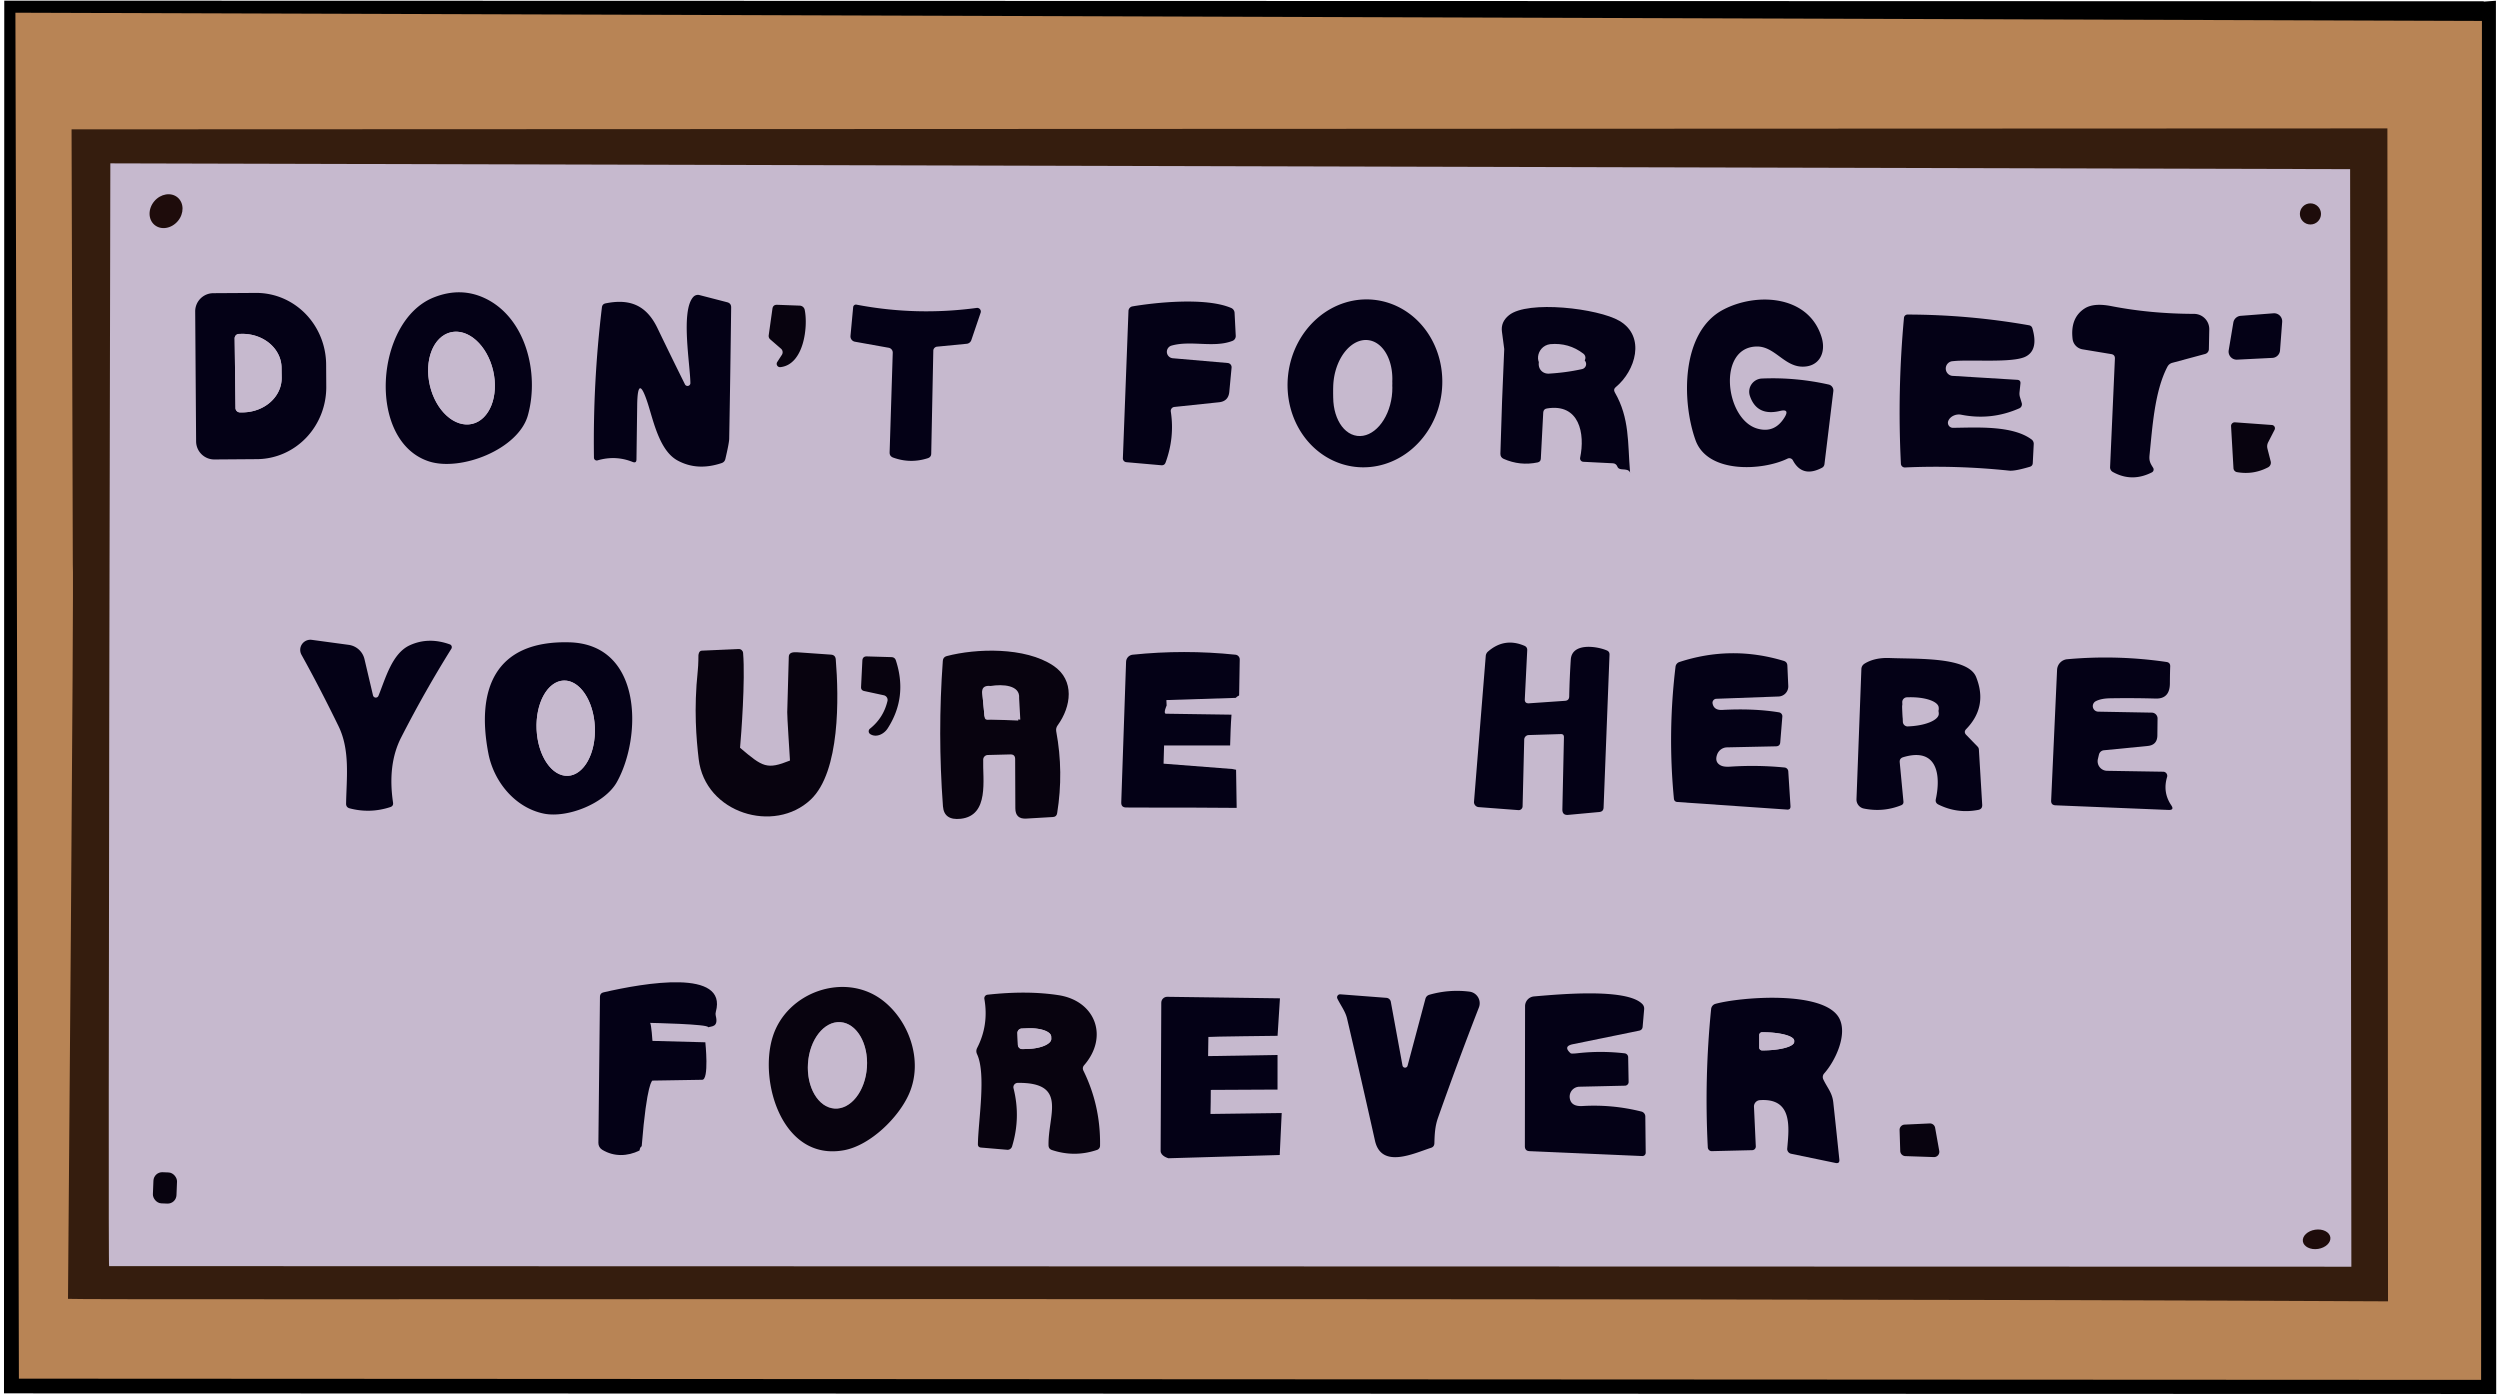 <?xml version="1.0" encoding="UTF-8" standalone="no"?>
<svg
   version="1.1"
   viewBox="0 0 382.21 213.768"
   id="svg115"
   sodipodi:docname="dont-forget-youre-here-forever-cropped.svg"
   inkscape:version="1.3 (0e150ed, 2023-07-21)"
   width="382"
   height="213"
   xmlns:inkscape="http://www.inkscape.org/namespaces/inkscape"
   xmlns:sodipodi="http://sodipodi.sourceforge.net/DTD/sodipodi-0.dtd"
   xmlns="http://www.w3.org/2000/svg"
   xmlns:svg="http://www.w3.org/2000/svg">
  <defs
     id="defs115" />
  <sodipodi:namedview
     id="namedview115"
     pagecolor="#ffffff"
     bordercolor="#000000"
     borderopacity="0.25"
     inkscape:showpageshadow="2"
     inkscape:pageopacity="0.0"
     inkscape:pagecheckerboard="0"
     inkscape:deskcolor="#d1d1d1"
     inkscape:window-width="2560"
     inkscape:window-height="1302"
     inkscape:window-x="0"
     inkscape:window-y="25"
     inkscape:window-maximized="0"
     inkscape:current-layer="svg115"
     showgrid="true">
    <inkscape:grid
       id="grid4"
       units="px"
       originx="1.816"
       originy="9.055"
       spacingx="1"
       spacingy="1"
       empcolor="#0099e5"
       empopacity="0.302"
       color="#0099e5"
       opacity="0.149"
       empspacing="5"
       dotted="false"
       gridanglex="30"
       gridanglez="30"
       visible="true" />
  </sodipodi:namedview>
  <g
     stroke-width="2"
     fill="none"
     stroke-linecap="butt"
     id="g66"
     style="display:inline"
     transform="translate(1.816,9.055)" />
  <path
     fill="#716f89"
     d="M 0.44,14.02 0,118.67 Z"
     id="path69"
     inkscape:label="background"
     sodipodi:nodetypes="ccc" />
  <path
     fill="#b88455"
     d="M 380.08,212.385 2.017,212.957 1.471,1.808 380.454,2.946 Z M 218.005,0 c -219.004,7.168 -219.004,7.168 0,0 z"
     id="path70"
     inkscape:label="frame"
     sodipodi:nodetypes="ccccccc"
     style="stroke-width:1.01" />
  <path
     id="path71"
     inkscape:label="frame-border-1"
     d="M 382.167,0.112 380.025,0.269 379.896,211.608 2.315,211.419 1.779,1.95 380.325,3.21 380.297,0.196 0.07,0.099 0.028,213.673 382.21,213.768 Z"
     sodipodi:nodetypes="ccccccccccc"
     style="stroke-width:1.01" />
  <path
     id="path111"
     style="display:inline;stroke-width:0.986"
     inkscape:label="plauque-border-2"
     d="m 17.424,191.947 345.047,2.135 c -0.229,0.214 -345.047,-2.135 -345.047,-2.135 z"
     sodipodi:nodetypes="ccc" />
  <path
     fill="#351d0e"
     d="m 9.844,199.181 c 0,0 0.93,-112.628 0.738,-112.692 L 10.39,19.836 365.527,19.692 365.62,199.562 C 247.033,198.939 9.797,199.393 9.844,199.181 Z"
     id="path72"
     inkscape:label="plaque-border-1"
     style="display:inline"
     sodipodi:nodetypes="cccccc" />
  <path
     fill="#c6b9ce"
     d="M 360,194.251 16.148,194.161 C 15.954,194.592 16.337,25.051 16.337,25.051 L 359.809,25.939 Z"
     id="path73"
     inkscape:label="plaque-background"
     sodipodi:nodetypes="ccccc"
     style="stroke-width:1.008" />
  <path
     fill="#040116"
     d="m 29.35,47.77 a 2.79,2.79 0 0 1 2.77,-2.81 l 6.54,-0.04 a 11.05,10.69 89.6 0 1 10.77,10.97 l 0.02,3.4 a 11.05,10.69 89.6 0 1 -10.61,11.12 l -6.54,0.05 a 2.79,2.79 0 0 1 -2.81,-2.77 z m 6.05,4.12 0.13,10.68 a 0.68,0.68 0 0 0 0.68,0.67 h 0.45 a 5.24,6.01 89.3 0 0 5.95,-5.31 l -0.02,-1.56 a 5.24,6.01 89.3 0 0 -6.07,-5.17 l -0.45,0.01 a 0.68,0.68 0 0 0 -0.67,0.68 z"
     id="path74"
     inkscape:label="d" />
  <path
     fill="#c6b9ce"
     d="m 35.4,51.89 a 0.68,0.68 0 0 1 0.67,-0.68 l 0.45,-0.01 a 5.24,6.01 89.3 0 1 6.07,5.17 l 0.02,1.56 a 5.24,6.01 89.3 0 1 -5.95,5.31 h -0.45 a 0.68,0.68 0 0 1 -0.68,-0.67 z"
     id="path86"
     inkscape:label="d-elipse" />
  <path
     fill="#040116"
     d="m 65.18,70.75 c -9.55,-3.13 -8.28,-21.56 0.76,-25.14 q 4.08,-1.62 7.78,0.1 c 6.33,2.94 8.44,11.54 6.65,17.97 -1.45,5.22 -10.29,8.67 -15.19,7.07 z m 6.644,-5.748 a 7.21,4.98 76.9 0 0 3.216,-8.151 7.21,4.98 76.9 0 0 -6.485,-5.894 7.21,4.98 76.9 0 0 -3.216,8.151 7.21,4.98 76.9 0 0 6.485,5.894 z"
     id="path75"
     inkscape:label="o" />
  <ellipse
     fill="#c6b9ce"
     cx="72.38"
     cy="-55.222"
     transform="rotate(76.9)"
     rx="7.21"
     ry="4.98"
     id="ellipse85"
     inkscape:label="0-elipse" />
  <path
     fill="#040116"
     d="m 97.13,62.16 -0.11,8.3 q -0.01,0.61 -0.59,0.38 -2.62,-1.05 -5.38,-0.24 a 0.43,0.43 0 0 1 -0.55,-0.4 q -0.17,-11.57 1.22,-23.06 0.06,-0.52 0.57,-0.62 c 3.67,-0.74 6.22,0.24 7.93,3.76 q 2.07,4.3 4.24,8.67 a 0.44,0.44 0 0 0 0.83,-0.2 c -0.04,-2.92 -1.51,-11.13 0.46,-13.23 a 0.95,0.96 29.3 0 1 0.93,-0.27 l 4.25,1.1 q 0.62,0.16 0.61,0.8 -0.12,10.08 -0.3,20.14 -0.02,0.69 -0.59,3.1 -0.12,0.48 -0.59,0.63 -3.74,1.25 -6.77,-0.42 c -2.73,-1.51 -3.65,-5.97 -4.52,-8.69 q -1.57,-4.86 -1.64,0.25 z"
     id="path76"
     inkscape:label="n" />
  <path
     fill="#08030f"
     d="m 119.18,53.47 -1.65,-1.43 a 0.69,0.71 24.2 0 1 -0.23,-0.64 l 0.57,-4.06 q 0.09,-0.62 0.72,-0.6 l 3.47,0.13 a 0.8,0.81 86 0 1 0.76,0.65 c 0.53,2.56 -0.12,8.39 -3.72,8.78 a 0.51,0.51 0 0 1 -0.49,-0.79 l 0.71,-1.1 a 0.72,0.72 0 0 0 -0.14,-0.94 z"
     id="path77"
     inkscape:label="apostrophe1" />
  <path
     fill="#040116"
     d="m 142.54,53.78 -0.32,15.79 q -0.01,0.52 -0.51,0.69 -2.68,0.87 -5.33,-0.09 -0.56,-0.21 -0.54,-0.8 l 0.48,-15.27 a 0.76,0.75 6.6 0 0 -0.62,-0.77 l -5.19,-0.93 a 0.83,0.83 0 0 1 -0.67,-0.89 l 0.41,-4.4 a 0.43,0.43 0 0 1 0.52,-0.39 q 9.16,1.75 18.43,0.5 a 0.56,0.56 0 0 1 0.6,0.73 l -1.43,4.21 a 0.83,0.85 7.2 0 1 -0.71,0.56 l -4.54,0.44 a 0.63,0.65 87.4 0 0 -0.58,0.62 z"
     id="path78"
     inkscape:label="t" />
  <path
     fill="#040116"
     d="m 178.96,63.107 q 0.61,3.98 -0.8,7.82 -0.17,0.46 -0.66,0.42 l -5.35,-0.47 a 0.59,0.59 0 0 1 -0.54,-0.61 l 0.86,-22.59 a 0.74,0.73 86.6 0 1 0.6,-0.69 c 3.33,-0.57 11.2,-1.45 15.15,0.24 a 0.87,0.86 11 0 1 0.52,0.76 l 0.18,3.52 a 0.79,0.79 0 0 1 -0.51,0.77 c -2.85,1.11 -6.35,-0.12 -9.33,0.72 a 0.99,0.99 0 0 0 0.18,1.94 l 8.43,0.73 a 0.65,0.65 0 0 1 0.59,0.71 l -0.35,3.72 q -0.14,1.44 -1.58,1.59 l -6.85,0.72 a 0.61,0.61 0 0 0 -0.54,0.7 z"
     id="path79"
     inkscape:label="f" />
  <path
     fill="#040116"
     d="m 207.159,71.583 a 11.85,12.89 7 0 1 -10.191,-14.238 11.85,12.89 7 0 1 13.333,-11.35 11.85,12.89 7 0 1 10.191,14.238 11.85,12.89 7 0 1 -13.333,11.35 z m 0.378,-6.13 a 4.49,6.7 7.4 0 0 5.316,-6.066 4.49,6.7 7.4 0 0 -3.59,-7.223 4.49,6.7 7.4 0 0 -5.316,6.066 4.49,6.7 7.4 0 0 3.59,7.223 z"
     id="path80"
     inkscape:label="o-2" />
  <ellipse
     fill="#c6b9ce"
     cx="32.857"
     cy="-214.418"
     transform="rotate(97.4)"
     rx="6.7"
     ry="4.49"
     id="ellipse86"
     inkscape:label="o-elipse-2" />
  <path
     fill="#040116"
     d="m 236.073,63.267 -0.37,7.07 c -0.013,0.32 -0.18,0.513 -0.5,0.58 -1.793,0.373 -3.527,0.19 -5.2,-0.55 -0.34,-0.153 -0.507,-0.417 -0.5,-0.79 0.147,-5.38 0.343,-10.73 0.59,-16.05 0,-0.06 -0.117,-0.943 -0.35,-2.65 -0.14,-1 0.22,-1.847 1.08,-2.54 2.87,-2.33 13.67,-1.05 16.94,0.87 4.08,2.4 2.44,7.68 -0.56,10.15 -0.287,0.233 -0.337,0.507 -0.15,0.82 2.29,3.96 1.96,7.77 2.33,12.18 0.04,0.52 0.123,-0.07 -0.357,-0.257 -0.633,-0.24 -1.369,0.07 -1.603,-0.583 -0.103,-0.272 -0.359,-0.457 -0.65,-0.47 l -4.56,-0.23 c -0.32,-0.017 -0.548,-0.317 -0.48,-0.63 0.78,-3.68 -0.11,-8.37 -5.09,-7.55 -0.36,0.06 -0.55,0.27 -0.57,0.63 z m 6.16,-9.03 c -1.493,-1.147 -3.193,-1.633 -5.1,-1.46 -2.248,0.306 -2.571,3.59 -0.35,3.56 1.82,-0.107 3.533,-0.34 5.14,-0.7 0.658,-0.144 0.845,-0.992 0.31,-1.4 z"
     id="path82"
     inkscape:label="r"
     sodipodi:nodetypes="cccccccccccccccccccccccc" />
  <path
     fill="#c6b9ce"
     d="m 242.34,55.2 a 0.79,0.79 0 0 1 -0.31,1.4 q -2.41,0.54 -5.14,0.7 a 1.63,1.94 45.6 0 1 0.35,-3.56 q 2.86,-0.26 5.1,1.46 z"
     id="path87"
     inkscape:label="r-elipse" />
  <path
     fill="#040116"
     d="m 273.09,63.988 q 0.81,-1.33 -0.7,-0.97 -3.55,0.85 -4.62,-2.29 a 2.02,2.03 79.3 0 1 1.83,-2.68 q 5.15,-0.22 10.24,0.92 a 0.93,0.93 0 0 1 0.72,1.02 l -1.36,11.18 q -0.05,0.39 -0.39,0.57 -3,1.57 -4.45,-1.14 a 0.62,0.62 0 0 0 -0.82,-0.27 c -3.88,1.89 -12.26,2.32 -14.11,-2.82 -2.13,-5.94 -2.26,-16.58 4.23,-20.01 5.09,-2.69 13.14,-2.28 15.11,4.25 0.74,2.47 -0.49,4.63 -3.16,4.47 -2.65,-0.17 -4.12,-3.1 -6.76,-3.08 -6.14,0.05 -4.91,11.18 0.06,12.59 q 2.66,0.76 4.18,-1.74 z"
     id="path81"
     inkscape:label="g" />
  <path
     fill="#040116"
     d="m 309.182,60.906 0.27,0.9 a 0.68,0.67 69.7 0 1 -0.37,0.81 q -4.3,1.9 -8.92,0.98 c -0.78,-0.16 -1.68,0.24 -1.97,0.94 a 0.77,0.77 0 0 0 0.72,1.07 c 3.48,-0.03 9.09,-0.42 12.05,1.79 a 0.82,0.83 19.4 0 1 0.33,0.7 l -0.15,2.93 q -0.03,0.42 -0.43,0.55 -2.3,0.68 -3.15,0.6 -8.11,-0.85 -16.01,-0.49 a 0.6,0.6 0 0 1 -0.63,-0.57 q -0.56,-11.2 0.47,-22.37 a 0.55,0.55 0 0 1 0.55,-0.51 q 9.38,0.02 18.6,1.64 0.43,0.07 0.55,0.49 0.94,3.26 -0.99,4.29 c -1.96,1.06 -8.59,0.43 -11.2,0.73 a 1.13,1.13 0 0 0 0.06,2.26 l 9.81,0.6 q 0.54,0.04 0.48,0.58 l -0.14,1.32 q -0.04,0.39 0.07,0.76 z"
     id="path84"
     inkscape:label="e" />
  <path
     fill="#040116"
     d="m 323.19,54.303 -4.4,-0.73 a 1.84,1.83 1.3 0 1 -1.54,-1.6 q -0.38,-3.23 1.85,-4.67 1.39,-0.89 4.09,-0.36 5.98,1.17 12.68,1.19 a 2.34,2.34 0 0 1 2.34,2.39 l -0.06,3.02 a 0.78,0.78 0 0 1 -0.58,0.74 l -5.01,1.35 q -0.53,0.14 -0.78,0.63 c -1.97,3.79 -2.29,9.3 -2.73,13.52 -0.09,0.88 0.1,1.24 0.55,1.95 a 0.5,0.49 61.1 0 1 -0.2,0.71 q -3.06,1.55 -5.97,-0.06 a 0.81,0.81 0 0 1 -0.43,-0.75 l 0.74,-16.65 q 0.02,-0.58 -0.55,-0.68 z"
     id="path83"
     inkscape:label="t-2" />
  <path
     fill="#040116"
     d="m 343.03,48.433 5.03,-0.39 a 1.24,1.24 0 0 1 1.33,1.33 l -0.33,4.37 a 1.24,1.24 0 0 1 -1.17,1.14 l -5.41,0.27 a 1.24,1.24 0 0 1 -1.29,-1.44 l 0.71,-4.24 a 1.24,1.24 0 0 1 1.13,-1.04 z"
     id="path85"
     inkscape:label="colon" />
  <path
     stroke="#675e6f"
     vector-effect="non-scaling-stroke"
     d="m 127.388,169.994 a 4.53,6.64 3.9 0 0 4.971,-6.316 4.53,6.64 3.9 0 0 -4.068,-6.933 4.53,6.64 3.9 0 0 -4.971,6.316 4.53,6.64 3.9 0 0 4.068,6.933"
     id="path63"
     inkscape:label="o-fill"
     style="display:inline" />
  <path
     fill="#08030f"
     d="m 347.132,68.803 0.5,1.96 a 0.8,0.8 0 0 1 -0.4,0.9 q -2.26,1.18 -4.77,0.74 a 0.66,0.65 3.4 0 1 -0.54,-0.6 l -0.37,-6.44 a 0.57,0.57 0 0 1 0.6,-0.6 l 5.66,0.41 a 0.51,0.5 16.1 0 1 0.41,0.74 l -0.97,1.89 q -0.25,0.48 -0.12,1 z"
     id="path88"
     inkscape:label="colon2" />
  <path
     fill="#040116"
     d="m 56.62,106.65 a 0.44,0.44 0 0 0 0.83,0.06 c 1.08,-2.64 2.07,-6.47 4.77,-7.74 q 2.88,-1.34 6.19,-0.15 a 0.45,0.46 26.2 0 1 0.22,0.67 q -4.13,6.62 -7.69,13.59 -2.12,4.13 -1.25,10 0.08,0.53 -0.43,0.69 -3.08,1.01 -6.22,0.19 -0.56,-0.15 -0.55,-0.73 c 0.07,-3.98 0.63,-8.19 -1.16,-11.87 q -2.84,-5.83 -5.68,-10.95 a 1.55,1.56 79.4 0 1 1.57,-2.29 l 5.68,0.77 a 2.87,2.88 87.4 0 1 2.41,2.19 z"
     id="path89"
     inkscape:label="y" />
  <path
     fill="#040116"
     d="m 94.02,119.92 c -1.83,3.29 -7.6,5.58 -11.2,4.85 -4.4,-0.9 -7.67,-4.87 -8.51,-9.23 -1.86,-9.67 0.87,-17.34 12.42,-17.04 11.26,0.3 11.13,14.54 7.29,21.42 z m -7.518,-0.948 a 7.31,4.47 87.4 0 0 4.134,-7.505 7.31,4.47 87.4 0 0 -4.797,-7.1 7.31,4.47 87.4 0 0 -4.134,7.505 7.31,4.47 87.4 0 0 4.797,7.1 z"
     id="path90"
     inkscape:label="o-3" />
  <ellipse
     fill="#c6b9ce"
     cx="115.464"
     cy="-81.016"
     transform="rotate(87.4)"
     rx="7.31"
     ry="4.47"
     id="ellipse98"
     inkscape:label="o-fill" />
  <path
     fill="#08030f"
     d="m 120.56,116.63 c 0,0 -0.474,-7.385 -0.42,-7.418 l 0.237,-8.474 c 0.004,-0.691 0.644,-0.755 1.333,-0.709 l 5.14,0.36 c 0.447,0.033 0.69,0.273 0.73,0.72 0.48,5.82 0.68,17.21 -3.82,21.49 -5.58,5.31 -16.22,2.13 -17.2,-6.19 -0.36,-3.107 -0.765,-7.61 -0.145,-13.51 0.11,-1.04 0.105,-2.39 0.105,-2.39 0,0 0.023,-0.71 0.51,-0.73 l 5.66,-0.25 c 0.352,-0.017 0.653,0.249 0.68,0.6 0.35,4.17 -0.296,12.673 -0.466,14.543 3.521,2.994 4.114,3.365 7.656,1.957 z"
     id="path91"
     inkscape:label="u"
     sodipodi:nodetypes="ccccccccccccccc" />
  <path
     fill="#08030f"
     d="m 154.37,115.69 -3.47,0.09 c -0.382,0.005 -0.694,0.308 -0.71,0.69 -0.1,3.04 0.98,8.59 -3.44,9.09 -1.707,0.187 -2.617,-0.45 -2.73,-1.91 -0.553,-7.447 -0.56,-14.887 -0.02,-22.32 0.027,-0.38 0.227,-0.62 0.6,-0.72 4.5,-1.18 12.01,-1.43 16.34,1.47 3.35,2.24 2.74,6.3 0.66,9.16 -0.2,0.28 -0.27,0.587 -0.21,0.92 0.773,4.153 0.82,8.337 0.14,12.55 -0.06,0.367 -0.273,0.56 -0.64,0.58 l -4.09,0.24 c -1.12,0.067 -1.68,-0.46 -1.68,-1.58 l -0.03,-7.55 c 0,-0.48 -0.24,-0.717 -0.72,-0.71 z m 1.406,-9.548 c -0.274,0.547 -7.226,1.57 -4.986,-0.642 -0.447,0.037 -0.776,0.434 -0.73,0.88 l 0.32,3.38 c 0.043,0.487 1,0.57 1,0.57 l 4.198,0.168 c 0,0 -1.236,-5.033 -0.18,-4.848 z"
     id="path92"
     inkscape:label="r-2"
     sodipodi:nodetypes="cccccccccccccccccccccccc" />
  <path
     fill="#c6b9ce"
     d="m 155.7,107.05 0.18,3.297 -4.5,-0.017 c -0.895,0.174 -0.957,-0.083 -1,-0.57 l -0.32,-3.38 c 0,0 -0.36,-1.373 1.26,-1.183 1.865,-0.311 4.56,-0.135 4.38,1.853 z"
     id="path99"
     inkscape:label="r-fill"
     sodipodi:nodetypes="ccccccc" />
  <path
     fill="#040116"
     d="m 177.85,117.11 10.564,0.82 0.555,0.115 0.092,5.845 -6.49,-0.04 c 0,0 -6.98,0.013 -10.46,-0.02 -0.52,-0.007 -0.77,-0.267 -0.75,-0.78 l 0.74,-21.56 c 0.017,-0.568 0.449,-1.035 1.01,-1.09 5.267,-0.547 10.523,-0.547 15.77,0 0.376,0.041 0.657,0.362 0.65,0.74 l -0.09,5.35 c 0,0.34 -0.022,0.025 -0.52,0.53 l -10.64,0.336 0.04,0.834 c 0,0 -0.57,1.237 -0.11,1.26 l 10.056,0.147 c -0.119,1.574 -0.164,3.15 -0.21,4.727 l -10.127,3.7e-4 z"
     id="path93"
     inkscape:label="e-2"
     sodipodi:nodetypes="cccccccccccccccccccc" />
  <path
     fill="#040116"
     d="m 233.157,113.412 -0.25,10.24 a 0.59,0.6 3.2 0 1 -0.64,0.58 l -6.09,-0.46 a 0.78,0.77 4.4 0 1 -0.72,-0.83 l 1.8,-22.34 a 1,1 0 0 1 0.34,-0.68 q 2.52,-2.2 5.59,-0.89 0.46,0.2 0.43,0.7 l -0.37,7.47 q -0.04,0.7 0.66,0.65 l 5.5,-0.38 q 0.64,-0.04 0.65,-0.69 0.06,-2.86 0.24,-5.62 c 0.16,-2.64 3.97,-2.08 5.52,-1.42 q 0.44,0.18 0.42,0.66 l -0.91,23.44 q -0.03,0.62 -0.65,0.68 l -4.76,0.44 q -0.93,0.09 -0.91,-0.85 l 0.24,-11.05 q 0.01,-0.51 -0.49,-0.49 l -4.91,0.15 a 0.71,0.71 0 0 0 -0.69,0.69 z"
     id="path94"
     inkscape:label="h" />
  <path
     fill="#040116"
     d="m 262.04,107.869 q 0.2,1.07 1.49,1 4.85,-0.26 8.7,0.37 a 0.62,0.61 7.6 0 1 0.51,0.66 l -0.32,3.93 q -0.04,0.61 -0.66,0.62 l -7.5,0.16 a 1.64,1.66 10 0 0 -1.51,1.07 q -0.45,1.2 0.56,1.71 0.49,0.24 1.41,0.18 4.19,-0.28 8.37,0.13 a 0.63,0.63 0 0 1 0.56,0.59 l 0.34,5.34 q 0.03,0.56 -0.52,0.52 l -16.81,-1.16 q -0.5,-0.03 -0.55,-0.53 -0.97,-10.12 0.25,-20.22 a 0.87,0.87 0 0 1 0.6,-0.72 q 7.96,-2.6 16,-0.17 0.52,0.16 0.55,0.7 l 0.14,3.13 a 1.55,1.55 0 0 1 -1.49,1.63 l -9.55,0.35 a 0.61,0.61 0 0 0 -0.57,0.71 z"
     id="path95"
     inkscape:label="e" />
  <path
     fill="#08030f"
     d="m 134.95,106.62 -3.01,-0.65 q -0.5,-0.11 -0.48,-0.62 l 0.2,-4.04 q 0.04,-0.67 0.7,-0.65 l 3.76,0.11 q 0.52,0.02 0.68,0.51 1.83,5.62 -1.26,10.42 c -0.58,0.9 -1.77,1.46 -2.68,0.87 a 0.51,0.51 0 0 1 -0.04,-0.82 q 2.07,-1.65 2.69,-4.24 a 0.74,0.73 13 0 0 -0.56,-0.89 z"
     id="path96"
     inkscape:label="apostrophe2" />
  <path
     fill="#040116"
     d="m 290.74,116.891 0.57,6.02 q 0.04,0.43 -0.36,0.58 -2.76,1.1 -5.71,0.5 a 1.41,1.41 0 0 1 -1.13,-1.44 l 0.75,-19.93 q 0.02,-0.55 0.49,-0.85 1.55,-0.96 3.9,-0.86 c 4.34,0.17 11.97,-0.19 13.21,2.92 q 1.81,4.53 -1.52,7.97 -0.44,0.45 0.01,0.91 l 1.73,1.78 a 0.68,0.71 19.5 0 1 0.2,0.44 l 0.51,8.48 q 0.04,0.67 -0.62,0.79 -3.2,0.61 -6.09,-0.82 -0.53,-0.26 -0.4,-0.84 c 0.8,-3.71 0.22,-8 -5.02,-6.42 q -0.57,0.18 -0.52,0.77 z m 0.39,-9.19 0.09,2.24 a 0.74,0.74 0 0 0 0.76,0.71 l 0.1,-0.01 a 1.77,4.72 87.8 0 0 4.65,-1.95 l -0.01,-0.18 a 1.77,4.72 87.8 0 0 -4.78,-1.58 h -0.1 a 0.74,0.74 0 0 0 -0.71,0.77 z"
     id="path97"
     inkscape:label="r-3" />
  <path
     fill="#040116"
     d="m 321.29,115.724 -0.16,0.67 a 1.47,1.47 0 0 0 1.41,1.81 l 8.61,0.14 a 0.63,0.63 0 0 1 0.59,0.81 q -0.7,2.34 0.63,4.32 0.53,0.77 -0.41,0.73 l -17.33,-0.71 q -0.7,-0.03 -0.67,-0.73 l 0.91,-20.04 a 1.72,1.71 88.9 0 1 1.56,-1.63 q 7.64,-0.69 15.22,0.42 0.6,0.09 0.57,0.7 -0.04,0.92 -0.05,2.6 -0.02,2.37 -2.17,2.31 -3.49,-0.1 -6.99,-0.04 -1.39,0.02 -2.21,0.45 a 0.85,0.85 0 0 0 0.39,1.6 l 8.21,0.15 a 0.89,0.9 0.6 0 1 0.88,0.91 l -0.03,2.58 q -0.02,1.48 -1.49,1.62 l -6.71,0.66 a 0.86,0.87 3.7 0 0 -0.76,0.67 z"
     id="path98"
     inkscape:label="e3" />
  <path
     fill="#c6b9ce"
     d="m 291.13,108.45 a 0.74,0.74 0 0 1 0.71,-0.77 h 0.1 a 1.77,4.72 87.8 0 1 4.78,1.58 l 0.01,0.18 a 1.77,4.72 87.8 0 1 -4.65,1.95 l -0.1,0.01 a 0.74,0.74 0 0 1 -0.76,-0.71 z"
     id="path100"
     inkscape:label="r-fill" />
  <path
     fill="#040116"
     d="m 99.117,156.861 c 0.19,0.249 0.354,2.76 0.354,2.76 l 8.11,0.215 c 0,0 0.611,5.812 -0.499,5.75 l -7.612,0.124 c 0,0 -0.853,0.132 -1.65,10.08 0,0 -0.237,0.035 -0.343,0.649 -1.86,0.907 -3.914,0.968 -5.707,-0.119 -0.371,-0.223 -0.596,-0.623 -0.59,-1.05 l 0.24,-22.43 c 0.007,-0.36 0.187,-0.58 0.54,-0.66 6.317,-1.458 19.062,-3.644 17.23,2.98 -0.059,0.203 -0.062,0.417 -0.01,0.62 0.447,1.753 -0.654,1.581 -1.183,1.752 0.209,-0.491 -8.88,-0.671 -8.88,-0.671 z"
     id="path101"
     inkscape:label="f"
     sodipodi:nodetypes="ccccccccccccccc" />
  <path
     fill="#08030f"
     d="m 138.83,167.72 c -1.61,3.69 -5.97,7.91 -9.94,8.66 -9.52,1.79 -13.17,-10.6 -10.95,-17.47 2.17,-6.76 10.9,-9.86 16.66,-5.63 4.19,3.09 6.46,9.34 4.23,14.44 z m -11.442,2.275 a 4.53,6.64 3.9 0 0 4.971,-6.316 4.53,6.64 3.9 0 0 -4.068,-6.933 4.53,6.64 3.9 0 0 -4.971,6.316 4.53,6.64 3.9 0 0 4.068,6.933 z"
     id="path102"
     inkscape:label="o4" />
  <ellipse
     fill="#c6b9ce"
     cx="154.296"
     cy="-138.656"
     transform="rotate(93.9)"
     rx="6.64"
     ry="4.53"
     id="ellipse107"
     inkscape:label="o-4-fill" />
  <ellipse
     fill="#1e0c0b"
     cx="8.745"
     cy="-39.89"
     transform="rotate(130.1)"
     rx="2.75"
     ry="2.36"
     id="ellipse73"
     inkscape:label="nail-top-left" />
  <path
     fill="#08030f"
     d="m 154.84,166.88 q 1.13,4.48 -0.22,8.92 a 0.71,0.73 10.9 0 1 -0.75,0.52 l -4.01,-0.34 q -0.49,-0.04 -0.48,-0.53 c 0.05,-3.57 1.29,-10.74 -0.13,-13.79 q -0.23,-0.49 0.02,-0.97 1.8,-3.52 1.1,-7.51 a 0.55,0.55 0 0 1 0.48,-0.64 q 6.1,-0.67 10.89,0.07 c 5.67,0.87 7.72,6.38 3.93,10.74 q -0.33,0.38 -0.11,0.84 2.65,5.38 2.55,11.52 a 0.68,0.69 80.7 0 1 -0.46,0.63 q -3.44,1.17 -6.91,0.02 -0.52,-0.17 -0.53,-0.73 c -0.1,-4.6 3.02,-9.66 -4.73,-9.57 a 0.66,0.67 82.8 0 0 -0.64,0.82 z m 0.6,-8.45 0.07,1.8 a 0.68,0.68 0 0 0 0.7,0.65 l 0.93,-0.03 a 1.41,3.55 87.7 0 0 3.49,-1.55 l -0.01,-0.34 a 1.41,3.55 87.7 0 0 -3.6,-1.27 l -0.93,0.04 a 0.68,0.68 0 0 0 -0.65,0.7 z"
     id="path104"
     inkscape:label="nail" />
  <path
     fill="#c6b9ce"
     d="m 155.44,158.43 a 0.68,0.68 0 0 1 0.65,-0.7 l 0.93,-0.04 a 1.41,3.55 87.7 0 1 3.6,1.27 l 0.01,0.34 a 1.41,3.55 87.7 0 1 -3.49,1.55 l -0.93,0.03 a 0.68,0.68 0 0 1 -0.7,-0.65 z"
     id="path108"
     inkscape:label="r-4-fill" />
  <path
     fill="#040116"
     d="m 195.967,170.684 -0.304,6.437 -17.063,0.499 c 0,0 -1.207,-0.323 -1.2,-1.13 l 0.1,-22.72 c -4.7e-4,-0.487 0.383,-0.889 0.87,-0.91 l 17.328,0.233 -0.364,5.748 c 0,0 -10.503,0.118 -10.611,0.178 l -0.042,2.935 10.648,-0.174 -0.002,5.305 -10.233,0.052 c 0.029,0.007 -0.049,3.689 -0.049,3.689 z"
     id="path105"
     inkscape:label="e-4"
     sodipodi:nodetypes="ccccccccccccccc" />
  <path
     fill="#040116"
     d="m 215.27,163.43 2.73,-10.24 q 0.13,-0.5 0.63,-0.65 3.04,-0.86 6.14,-0.47 a 1.79,1.79 0 0 1 1.44,2.42 q -3.23,8.3 -6.28,16.94 c -0.46,1.31 -0.51,2.52 -0.55,3.9 q -0.02,0.53 -0.52,0.69 c -2.59,0.83 -7.61,3.28 -8.59,-1.1 q -2.09,-9.37 -4.28,-18.73 c -0.26,-1.09 -0.96,-1.99 -1.48,-3.04 a 0.46,0.47 79.2 0 1 0.46,-0.67 l 7.06,0.54 a 0.74,0.75 87.5 0 1 0.67,0.61 l 1.79,9.77 a 0.4,0.4 0 0 0 0.78,0.03 z"
     id="path103"
     inkscape:label="v" />
  <path
     fill="#040116"
     d="m 240.277,161.52 q 0.12,0.1 1.09,-0.01 3.58,-0.4 7.2,0.02 a 0.61,0.61 0 0 1 0.53,0.59 l 0.07,3.79 a 0.57,0.57 0 0 1 -0.56,0.58 l -7,0.16 a 1.52,1.52 0 0 0 -1.47,1.7 q 0.17,1.37 1.96,1.26 4.59,-0.27 9.04,0.85 a 0.79,0.78 6.9 0 1 0.59,0.74 l 0.06,5.56 a 0.51,0.51 0 0 1 -0.54,0.52 l -17.27,-0.75 q -0.72,-0.03 -0.72,-0.76 l 0.03,-21.47 a 1.5,1.51 87.7 0 1 1.39,-1.5 c 3.61,-0.3 14.04,-1.31 16.54,1.12 q 0.38,0.36 0.33,0.88 l -0.23,2.66 q -0.05,0.49 -0.53,0.59 l -10.17,2.08 q -1.55,0.32 -0.34,1.39 z"
     id="path106"
     inkscape:label="e5" />
  <path
     fill="#040116"
     d="m 269.29,168.71 a 0.97,0.97 0 0 0 -0.9,1.01 l 0.28,6.07 a 0.56,0.56 0 0 1 -0.55,0.59 l -6.19,0.15 a 0.61,0.6 87.6 0 1 -0.62,-0.58 q -0.55,-10.63 0.51,-21.22 a 0.93,0.91 85.9 0 1 0.67,-0.79 c 3.77,-1.04 16.7,-2.12 18.98,2.22 1.31,2.5 -0.62,6.56 -2.32,8.46 a 0.84,0.82 53.9 0 0 -0.13,0.9 c 0.62,1.31 1.37,2.04 1.53,3.52 q 0.48,4.4 0.93,8.77 0.07,0.67 -0.59,0.53 l -6.8,-1.41 a 0.76,0.75 8.9 0 1 -0.6,-0.81 c 0.3,-3.32 0.82,-7.76 -4.2,-7.41 z m -0.09,-9.98 v 1.92 a 0.43,0.43 0 0 0 0.43,0.43 h 0.12 a 1.3,4.81 89.9 0 0 4.81,-1.3 v -0.18 a 1.3,4.81 89.9 0 0 -4.81,-1.3 h -0.12 a 0.43,0.43 0 0 0 -0.43,0.43 z"
     id="path107"
     inkscape:label="r-5" />
  <path
     fill="#c6b9ce"
     d="m 269.2,158.73 a 0.43,0.43 0 0 1 0.43,-0.43 h 0.12 a 1.3,4.81 89.9 0 1 4.81,1.3 v 0.18 a 1.3,4.81 89.9 0 1 -4.81,1.3 h -0.12 a 0.43,0.43 0 0 1 -0.43,-0.43 z"
     id="path109"
     inkscape:label="r-5-fill" />
  <path
     fill="#08030f"
     d="m 295.98,177.44 -4.38,-0.15 a 0.81,0.81 0 0 1 -0.78,-0.79 l -0.1,-3.2 a 0.81,0.81 0 0 1 0.77,-0.84 l 3.84,-0.18 a 0.81,0.81 0 0 1 0.84,0.67 l 0.63,3.53 a 0.81,0.81 0 0 1 -0.82,0.96 z"
     id="path110"
     inkscape:label="period" />
  <rect
     fill="#08030f"
     x="30.193"
     y="178.638"
     transform="rotate(2.3)"
     width="3.62"
     height="4.78"
     rx="1.35"
     id="rect110"
     inkscape:label="nail-bottom-left" />
  <circle
     fill="#1e0c0b"
     cx="353.724"
     cy="32.806"
     r="1.62"
     id="circle73"
     inkscape:label="nail-top-right" />
  <ellipse
     fill="#1e0c0b"
     cx="322.263"
     cy="240.949"
     transform="rotate(-8.6)"
     rx="2.13"
     ry="1.49"
     id="ellipse110"
     inkscape:label="nail-bottom-right" />
</svg>
